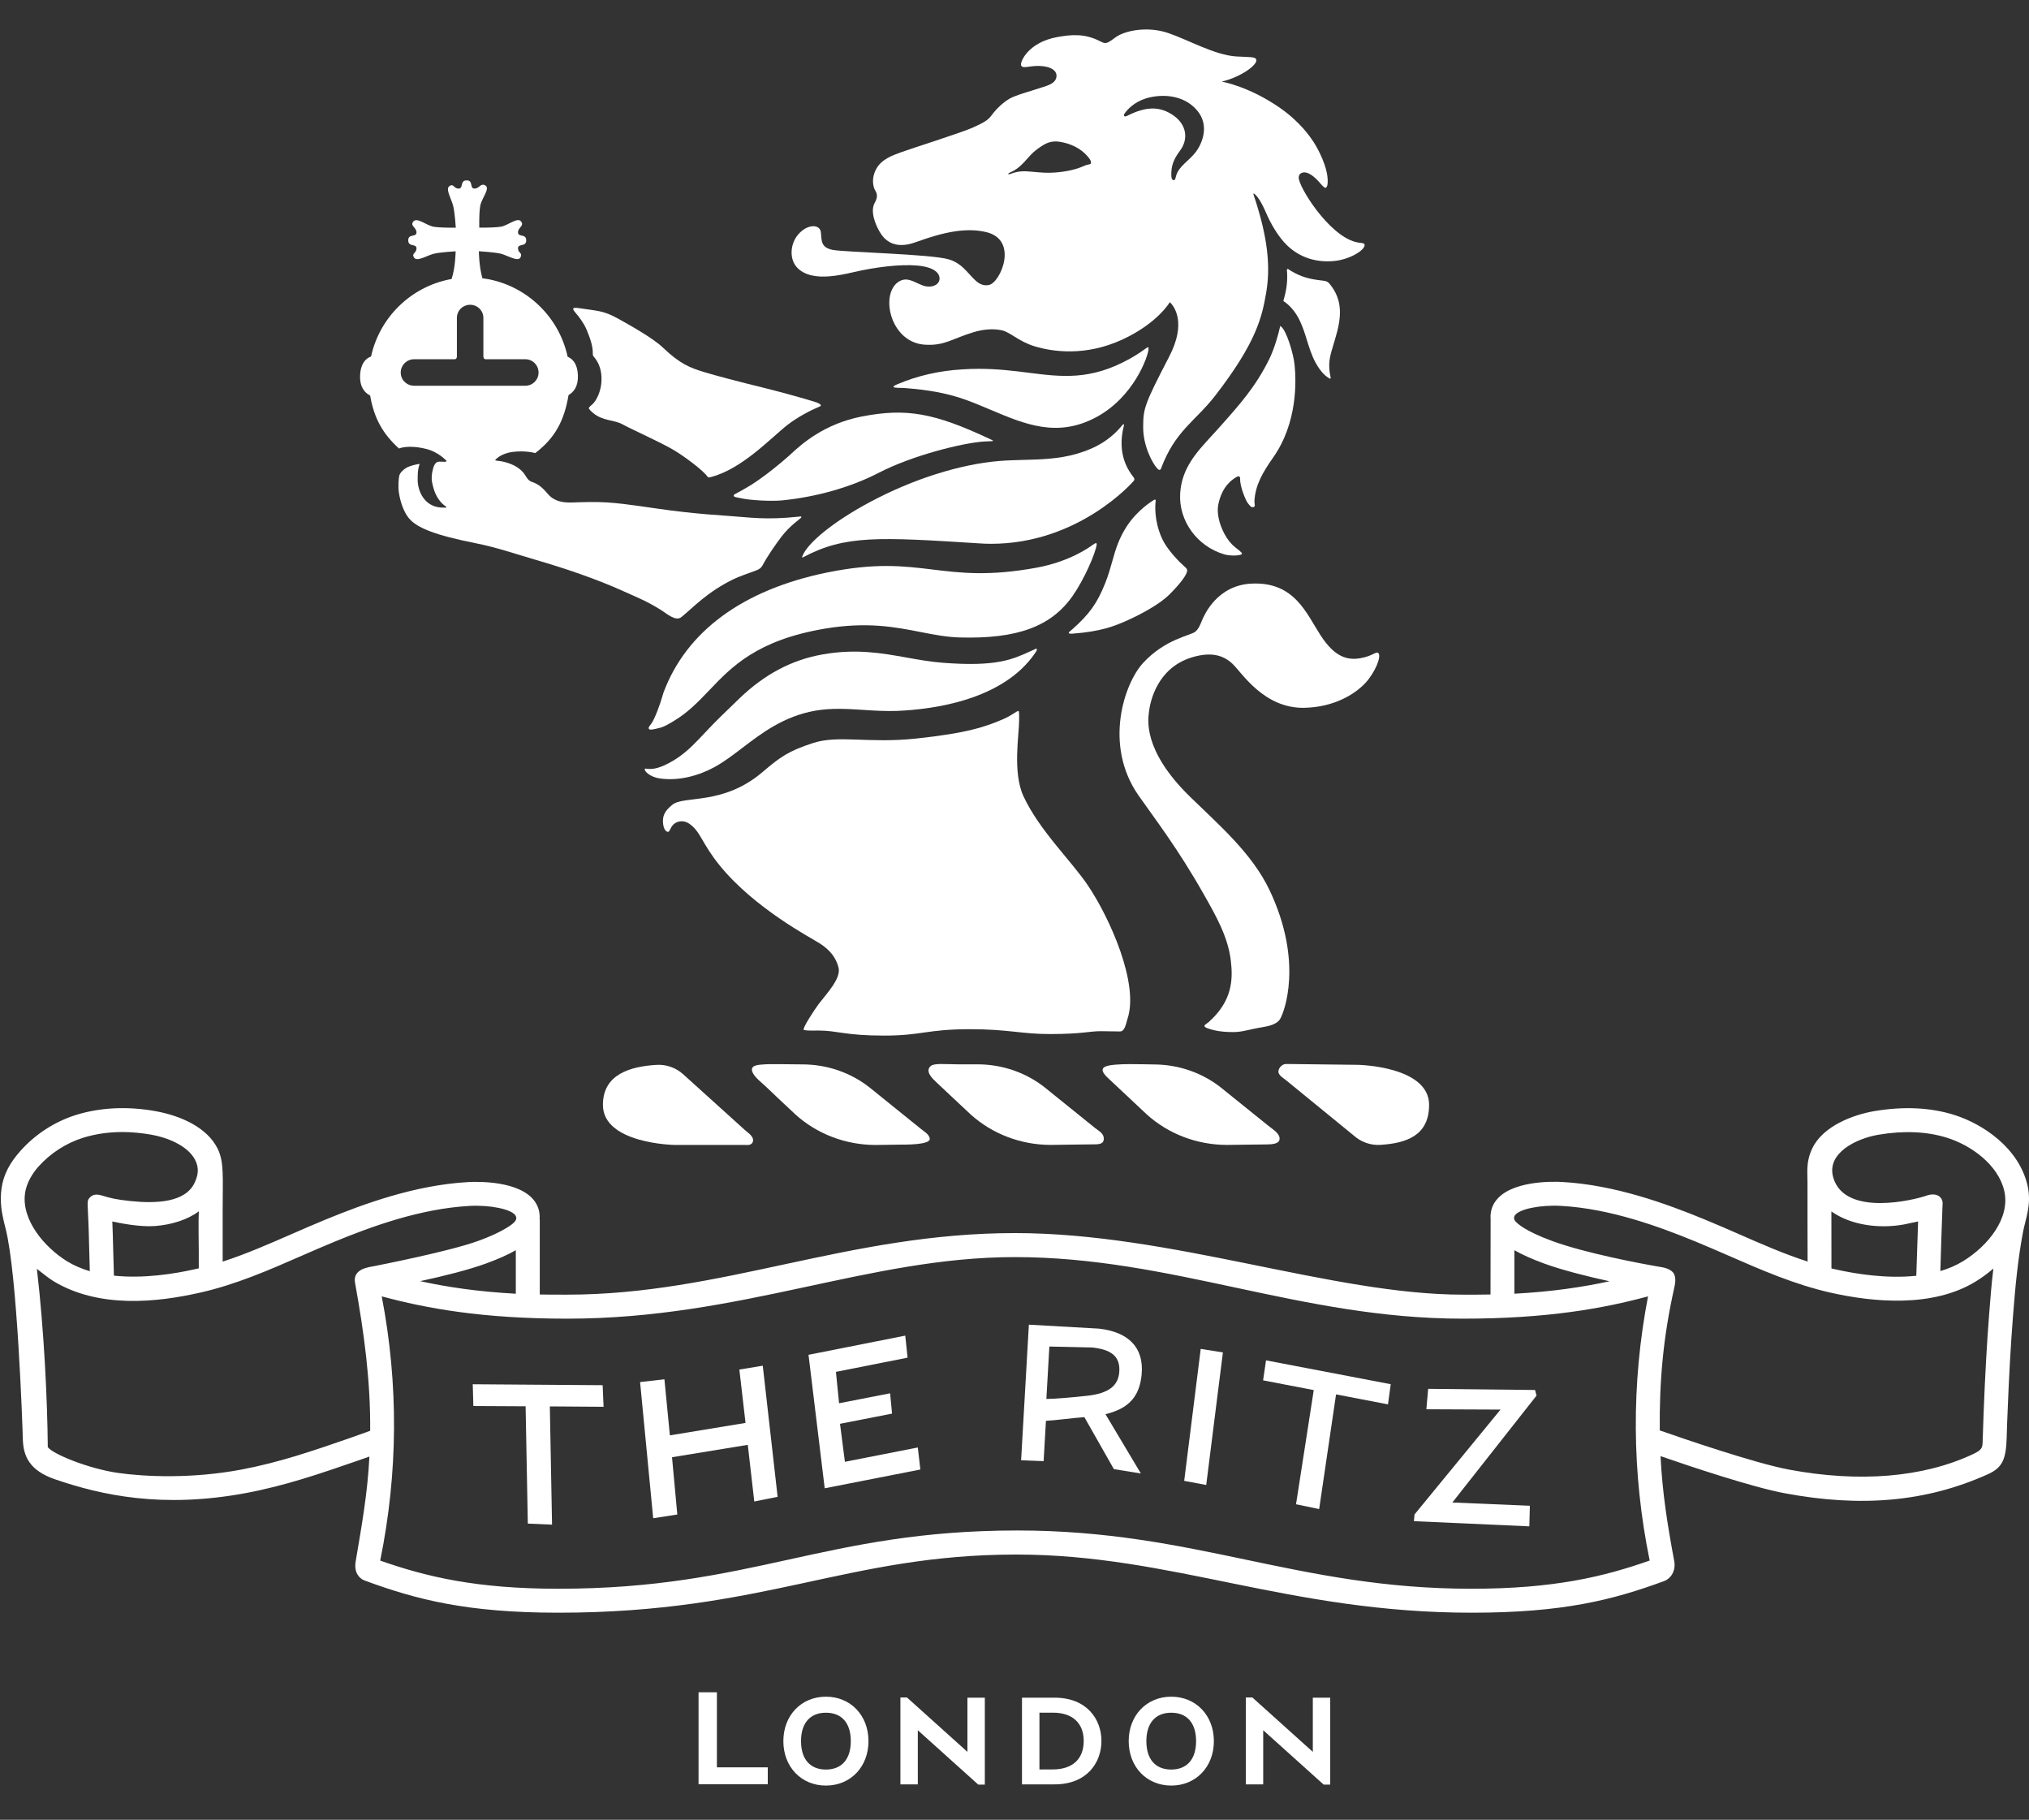 <?xml version="1.0" encoding="utf-8"?>
<!-- Generator: Adobe Illustrator 27.7.0, SVG Export Plug-In . SVG Version: 6.00 Build 0)  -->
<svg version="1.1" id="Layer_1" xmlns="http://www.w3.org/2000/svg" xmlns:xlink="http://www.w3.org/1999/xlink" x="0px" y="0px"
	 viewBox="0 0 368.5 330.43" style="enable-background:new 0 0 368.5 330.43;" xml:space="preserve">
<rect x="0" y="0" width="368.5" height="330.43" fill="#333333" stroke="none"/>
<style type="text/css">
	.st0{fill:#FFFFFF;}
</style>
<g>
	<polygon class="st0" points="175.7,318.1 164.77,308.27 164.72,308.22 163.53,308.22 163.53,324 166.69,324 166.69,314.17 
		177.62,324 177.68,324.04 178.86,324.04 178.86,308.26 175.7,308.26 	"/>
	<path class="st0" d="M191.54,308.26h-5.93V324h5.93c5.87,0,8.5-3.96,8.5-7.88C200.04,312.21,197.41,308.26,191.54,308.26z
		 M196.82,316.12c0,3.29-2.05,5.17-5.63,5.17h-2.41v-10.31h2.41C194.76,310.97,196.82,312.85,196.82,316.12z"/>
	<path class="st0" d="M212.72,308.08c-4.48,0-7.73,3.4-7.73,8.07s3.25,8.07,7.73,8.07c4.48,0,7.74-3.4,7.74-8.07
		S217.2,308.08,212.72,308.08z M217.23,316.15c0,3.28-1.65,5.16-4.52,5.16c-2.87,0-4.51-1.88-4.51-5.16c0-3.28,1.65-5.16,4.51-5.16
		C215.59,310.99,217.23,312.87,217.23,316.15z"/>
	<polygon class="st0" points="238.43,318.1 227.5,308.27 227.45,308.22 226.26,308.22 226.26,324 229.42,324 229.42,314.17 
		240.35,324 240.4,324.04 241.59,324.04 241.59,308.26 238.43,308.26 	"/>
	<polygon class="st0" points="130.2,307.28 126.87,307.28 126.87,323.98 139.44,323.98 139.44,320.91 130.2,320.91 	"/>
	<path class="st0" d="M150,308.08c-4.48,0-7.73,3.4-7.73,8.07s3.25,8.07,7.73,8.07c4.48,0,7.73-3.4,7.73-8.07
		S154.49,308.08,150,308.08z M154.52,316.15c0,3.28-1.65,5.16-4.52,5.16c-2.87,0-4.52-1.88-4.52-5.16c0-3.28,1.65-5.16,4.52-5.16
		C152.88,310.99,154.52,312.87,154.52,316.15z"/>
	<path class="st0" d="M368.22,215.2c-1.61-6.83-8.16-11.13-13.28-12.75c-4.31-1.36-9.19-1.59-14.5-0.7
		c-3.87,0.65-9.36,2.71-11.29,6.75c-1.17,2.45-0.88,4.14-0.88,6.27c0,3.07,0,12.83,0.02,14.3c-4.24-1.37-8.33-3.16-12.59-5.03
		c-1.97-0.86-4.01-1.75-6.05-2.59c-7.05-2.9-16.37-6.3-25.94-6.83c-1.57-0.09-9.55-0.32-12.2,3.63c-0.41,0.6-0.91,1.68-0.79,3.13
		l-0.02,13.67c-1.6,0.04-3.27,0.03-5.01,0.03c-23.79,0-52.85-11.18-81.35-11.18c-30.37,0-53.08,11.18-81.35,11.18
		c-1.72,0-3.38,0-4.96-0.03V221.4H98c0.12-1.45-0.39-2.52-0.79-3.13c-2.65-3.96-10.63-3.72-12.2-3.63
		c-9.57,0.53-18.89,3.93-25.94,6.83c-2.04,0.84-4.08,1.73-6.05,2.59c-4.26,1.86-8.35,3.65-12.58,5.02l0-9.37
		c0-5.94,0.29-8.76-0.94-11.19c-1.89-3.75-6.52-5.89-11.2-6.75c-5.1-0.93-10.13-0.69-14.53,0.69c-3.83,1.21-7.28,3.44-9.99,6.44
		c-1.99,2.21-3.16,4.37-3.5,6.9c-0.32,2.39-0.06,4.21,0.75,7.34c2.09,8.2,3.04,35.3,3.12,38.22c0.09,3.08,1.22,5.66,5.85,7.25
		c8.44,2.89,19.43,5.32,34.58,2.51c7.25-1.35,13.62-3.56,20.37-5.89l2.14-0.75c-0.33,6.63-1.38,12.43-2.5,19.08
		c-0.32,1.92,0.6,3.04,1.62,3.42c9.35,3.45,18.56,5.85,35.16,5.85c37.51,0,52.31-10.56,83.23-10.56c28.24,0,49.44,10.56,82.71,10.56
		c16.6,0,25.62-2.32,34.97-5.76c1.02-0.38,2.15-1.69,1.78-3.65c-1.24-6.66-2.15-12.36-2.48-19.02c5.16,1.79,16.63,5.64,22.56,6.74
		c13.68,2.56,25.58,1.65,36.93-3.47c2.72-1.23,3.26-2.87,3.38-6.73c0.05-1.83,0.08-2.7,0.16-4.53c0.25-6.5,0.57-12.19,0.98-17.39
		c0.42-5.45,0.89-10.36,1.81-15.25C367.83,221.4,369.05,218.73,368.22,215.2z M36.1,227.24l0,3v0.06c-0.25,0.06-0.5,0.12-0.75,0.17
		c-3.63,0.82-9.26,1.73-14.66,1.16c-0.09-2.68-0.19-7.65-0.28-9.58c-0.01-0.2-0.01-0.26-0.01-0.26c1.23,0.27,4.9,1.04,7.76,0.83
		c3-0.23,5.92-1.15,7.95-2.67C36.01,221.7,36.1,225.75,36.1,227.24z M4.54,216.72c0.28-2.09,1.5-3.83,2.47-4.92
		c2.15-2.4,5.02-4.25,8.06-5.2c2.22-0.7,4.65-1.05,7.18-1.05c1.72,0,3.48,0.18,5.27,0.49c2.73,0.47,6.48,1.92,7.86,4.46
		c0.87,1.61,0.59,2.97-0.08,4.35c-1.71,3.51-6.99,3.71-11.55,3.24c-2.9-0.3-3.79-0.58-5.13-0.98c-0.97-0.29-1.79-0.36-2.46,0.51
		c-0.23,0.3-0.27,0.61-0.23,1.49c0.04,0.91,0.08,1.97,0.14,3.17c0.08,1.67,0.16,6.29,0.24,8.54c-1.46-0.43-2.86-1.02-4.13-1.8
		C8.05,226.46,3.9,221.53,4.54,216.72z M64.48,232.92c1.64,9.02,2.83,17.86,2.75,26.88l-3.69,1.32c-6.59,2.28-12.81,4.43-19.75,5.73
		c-9.04,1.69-17.47,1.29-22.34,0.6c-5.48-0.78-12-3.5-12.77-4.69c-0.08-8.52-0.66-21.06-1.98-32.37c0.67,0.52,2.11,1.69,3.01,2.24
		c8.32,5.02,18.89,3.83,26.6,2.09c6.53-1.47,12.59-4.12,18.45-6.69c1.95-0.85,3.97-1.73,5.96-2.55c6.73-2.77,15.6-6.02,24.53-6.51
		c3.76-0.21,7.6,0.58,8.36,1.72c0.14,0.21,0.21,0.5,0.12,0.74c-0.25,0.71-1.65,1.48-1.99,1.68c-0.35,0.21-0.7,0.4-1.06,0.58
		c-0.47,0.24-0.94,0.46-1.42,0.67c-0.6,0.26-1.2,0.51-1.82,0.74c-0.22,0.08-0.43,0.16-0.65,0.24c-5.14,1.88-17.96,4.38-18.78,4.55
		C67.18,230.07,64,230.31,64.48,232.92z M93.68,227.01v7.9c-6.94-0.37-12.51-1.22-17.37-2.28c4.22-0.91,8.8-2.05,11.97-3.21
		C90.59,228.58,92.35,227.77,93.68,227.01z M267.25,288.48c-31.77,0-50.15-10.58-82.47-10.58c-35.01,0-48.03,10.58-83.37,10.58
		c-14.92,0-23.95-2.17-32.36-5.11c3.25-15.93,3.35-32.04,0.28-47.98c8.09,2.18,18.22,4.05,33.68,4.05
		c31.62,0,54.65-11.18,81.31-11.18c28.56,0,51.85,11.18,81.32,11.18c15.45,0,25.59-1.87,33.67-4.05
		c-3.06,15.94-2.96,32.05,0.3,47.97C291.21,286.31,282.18,288.48,267.25,288.48z M275.04,234.91v-7.9c1.33,0.76,3.09,1.57,5.41,2.42
		c3.35,1.22,7.84,2.34,11.86,3.22C287.48,233.7,281.93,234.54,275.04,234.91z M361.26,238.66c-0.41,5.26-0.73,11-0.99,17.56
		c-0.07,1.84-0.14,3.69-0.19,5.53c-0.03,1.14-0.12,1.53-1.84,2.33c-9.01,4.2-20.53,5.15-33.31,2.77
		c-6.27-1.17-19.69-5.79-23.49-7.12c-0.08-8.99,0.62-16.88,2.61-25.8c0.17-0.75,0.36-1.69,0.04-2.48c-0.47-1.14-2.28-1.35-2.41-1.38
		c-3.83-0.64-13.82-2.55-19.74-4.72c-5.09-1.86-6.37-3.24-6.61-3.47c-0.16-0.15-0.28-0.34-0.33-0.54c-0.08-0.33,0.08-0.58,0.13-0.66
		c0.76-1.14,4.59-1.93,8.36-1.72c8.92,0.49,17.79,3.74,24.53,6.51c1.99,0.82,4.01,1.7,5.96,2.55c5.86,2.56,11.92,5.21,18.45,6.69
		c7.71,1.74,18.55,2.8,26.39-2.02c1.08-0.66,2.17-1.45,3.21-2.35C361.7,233.08,361.47,235.85,361.26,238.66z M332.61,219.97
		c3.66,2.58,8.85,3.16,13.2,2.36c0.29-0.05,1.41-0.29,2.55-0.54c-0.09,2.77-0.22,6.57-0.33,9.86c-5.4,0.57-11.03-0.34-14.66-1.16
		c-0.25-0.06-0.5-0.12-0.75-0.17C332.61,227.9,332.61,223.62,332.61,219.97z M356.53,229c-1.27,0.78-2.67,1.37-4.13,1.8
		c0.14-4.27,0.23-8.13,0.34-10.43c0.03-0.71,0.04-1.45,0.07-1.75c0.08-1.13-0.95-2.24-3.02-1.49c-1.92,0.69-14.78,3.94-16.85-3.35
		c-1.25-4.41,4.2-7.06,8.23-7.74c4.63-0.78,8.82-0.59,12.47,0.56c4.35,1.37,9.24,4.87,10.36,9.6
		C365.16,221.15,361.09,226.2,356.53,229z"/>
	<polygon class="st0" points="85.86,251.35 85.97,255.3 95.46,255.35 95.86,276.65 100.26,276.84 99.86,255.37 109.62,255.44 
		109.45,251.52 	"/>
	<polygon class="st0" points="134.28,248.68 135.4,258.37 121.66,260.63 120.67,250.45 116.25,250.95 118.63,275.68 123.01,275 
		122.05,264.6 135.81,262.35 136.99,272.64 141.23,271.79 138.53,247.98 	"/>
	<polygon class="st0" points="153.45,265.43 152.56,258.53 162.01,256.68 161.66,252.99 152.39,254.8 151.82,249.1 164.83,246.52 
		164.41,242.52 146.84,246 149.78,270.24 167.15,266.83 166.69,262.83 	"/>
	<path class="st0" d="M199.59,241.25l-12.73-0.72l-1.41,24.62l4.09,0.16l0.42-7.32c1.75-0.09,4.68-0.5,6.98-0.67l5.36,9.44l4.9,0.79
		l-6.43-10.77c4.33-1.02,6.2-3.31,6.57-7.18C207.81,244.55,204.81,241.84,199.59,241.25z M203.27,249.23
		c-0.22,2.39-1.91,3.78-5.82,4.21c-2.69,0.3-5.99,0.58-7.41,0.58l0.54-9.52l7.85,0.18C201.59,245.04,203.56,246.13,203.27,249.23z"
		/>
	<polygon class="st0" points="215.07,268.89 219.07,269.64 222.1,245.57 218.07,244.93 	"/>
	<polygon class="st0" points="229.4,250.64 238.6,252.41 235.38,273.14 239.58,274.01 242.65,253.19 252.08,255 252.58,251.34 
		229.93,247.01 	"/>
	<polygon class="st0" points="278.79,252.39 259.38,252.18 259.05,255.89 272.52,255.95 256.9,274.99 256.79,276.21 277.75,277.15 
		277.85,273.41 263.77,272.82 279.06,253.41 	"/>
	<path class="st0" d="M233.1,54.63c0.02,0.1,0.1,0.12,0.16,0.16c0.08,0.05,0.16,0.1,0.23,0.15c2.32,1.82,3.11,4.37,3.87,6.83
		c0.42,1.35,0.86,2.76,1.54,4.02c1.05,1.94,1.96,2.54,2.35,2.8c0.25,0.18,0.35,0.17,0.37,0.16c0.01-0.01,0.03-0.03,0.04-0.06
		c0.03-0.09-0.02-0.32-0.07-0.54c-0.04-0.18-0.08-0.37-0.1-0.57c-0.24-1.97,0.08-3.01,0.77-5.29l0.23-0.77
		c1.16-3.82,1.44-6.97-0.96-9.92c-0.12-0.14-0.24-0.29-0.4-0.39c-0.2-0.13-0.47-0.21-0.83-0.25c-2.59-0.27-4.07-0.72-5.86-1.79
		c-0.15-0.09-0.52-0.39-0.64-0.32c-0.12,0.07-0.06,0.38-0.05,0.51c0.11,1.63-0.08,3.24-0.57,4.91
		C233.13,54.46,233.08,54.53,233.1,54.63z"/>
	<path class="st0" d="M156.5,75.63c-6.85,1.33-10.96,5.07-12.71,6.67c-0.15,0.14-0.28,0.26-0.4,0.37c-2.71,2.41-5.74,4.7-7.72,5.83
		l-0.31,0.18c-0.36,0.21-0.82,0.48-1.79,0.99c-0.07,0.04-0.31,0.1-0.31,0.35c0,0.26,0.76,0.32,1.12,0.41
		c1.91,0.45,5.81,0.61,7.66,0.43c6.32-0.63,12.55-2.42,17.55-5.01c6.03-3.13,15.18-5.42,19.09-5.68c0.36-0.03,0.66-0.04,0.91-0.04
		c0.37-0.01,0.75-0.03,0.8-0.09c-0.03-0.05-0.29-0.17-0.49-0.27C169.64,74.95,164.61,74.06,156.5,75.63z"/>
	<path class="st0" d="M239.83,115.35c-2.61-4.04-4.75-9.74-12.52-9.38c-6.27,0.29-8.6,5.71-8.98,6.63c-0.31,0.73-0.62,1.6-1.26,2.11
		c-0.88,0.71-5.44,1.31-9.45,5.65c-3.47,3.76-7.2,14.92-0.87,24.04c2.76,3.97,7.07,9.49,11.89,18.01c2.12,3.75,4.35,7.6,4.88,11.89
		c0.42,3.41,0.39,7.38-4.01,11.29c-0.13,0.12-0.7,0.47-0.76,0.64c-0.04,0.12,0.1,0.32,0.53,0.47c0.57,0.2,2.03,0.73,4.77,0.7
		c1.69-0.02,2.45-0.42,5.63-0.96c2.31-0.39,2.73-1.3,2.82-1.44c0.67-1.07,4.3-10.24-1.92-23.35c-3.2-6.74-9.2-11.85-14.47-17
		c-8.71-8.51-7.57-14.16-7.43-15.45c0.19-1.67,1.41-7.89,7.76-9.83c3.63-1.11,5.84-0.34,7.46,1.22c1.68,1.62,5.68,8.06,12.95,7.93
		c5.44-0.1,9.28-2.48,11.21-4.6c1.66-1.83,2.86-4.7,2.29-5.31c-0.4-0.44-0.99,0.51-3.31,0.91
		C244.76,119.9,242.44,119.39,239.83,115.35z"/>
	<path class="st0" d="M120.49,125.79c-0.07,0.19-0.14,0.44-0.23,0.77c-0.3,1.07-1.34,4.03-2,4.88c-0.41,0.53-0.51,0.72-0.44,0.85
		c0.16,0.29,0.45,0.22,1.28,0.05c1.32-0.27,1.82-0.57,2.93-1.22l0.18-0.11c2.69-1.57,4.6-3.58,6.63-5.7
		c4.05-4.25,8.65-9.07,20.9-11.15c7.73-1.31,12.92-0.29,17.49,0.61c2.4,0.47,4.66,0.91,7.05,0.98c10.49,0.29,16.62-1.98,20.52-7.53
		c2.02-2.88,4.19-7.71,4.38-9.4c0.01-0.09-0.03-0.17-0.1-0.19c-0.12-0.03-0.33,0.09-0.69,0.35c-0.54,0.39-4.1,3-10.19,4.11
		c-8.58,1.57-13.77,0.94-18.78,0.33c-5.35-0.65-10.41-1.26-19.27,0.55C134.89,107.1,124.63,114.65,120.49,125.79z"/>
	<path class="st0" d="M150.56,50.18c1.46-0.11,2.9-0.4,4.32-0.73c4.22-0.99,8.67-1.5,11.73-1.23c4.11,0.37,4.28,2.19,3.89,2.94
		c-0.38,0.74-1.4,1-2.33,0.83c-1.6-0.29-3.06-1.86-4.75-0.96C159.7,53,161.52,62.21,168,62.59c3.58,0.21,4.77-1.04,8.81-2.27
		c1.64-0.5,3.43-0.7,5.12-0.35c1.55,0.33,3.08,2.04,6,2.92c3.25,0.98,9.17,1.85,15.83-1.2c6.5-2.98,8.7-6.83,8.7-6.83
		c0.78,0.75,3.1,3.71-0.13,9.92c-4.54,8.74-4.7,9.44-4.71,12.78c-0.01,3.44,1.68,6.54,2.54,7.49c0.12,0.13,0.28,0.29,0.46,0.27
		c0.08-0.01,0.16-0.05,0.21-0.16c2.55-6.93,6.3-8.7,9.85-13.29c7.56-9.77,8.51-14.34,9.26-18.61c0.82-4.67,0.4-9.92-2.22-17.76
		c-0.09-0.26-0.09-0.33-0.07-0.35c0.06-0.08,0.36,0.21,0.41,0.26c0.39,0.37,1.02,1.25,1.9,3.28c0.75,1.74,2.1,4.22,3.8,5.86
		c2.25,2.18,5.23,3.15,8.49,2.85c3-0.28,5.76-2.08,5.58-2.97c-0.08-0.4-0.67-0.23-1.7-0.51c-4.9-1.31-10.38-10.13-10.26-11.73
		c0.02-0.32,0.16-0.62,0.48-0.77c1.01-0.47,2.27,0.56,3.22,1.62c0.31,0.35,0.97,1.17,1.19,1.06c0.33-0.17,0.36-0.69,0.37-1.01
		c0.11-2.61-1.73-6.07-2.66-7.46c-0.49-0.72-2.3-3.48-6.06-6.08c-5.51-3.81-10.23-4.68-10.53-4.73c3.47-0.82,6.67-3.1,6.26-4.05
		c-0.21-0.49-1.24-0.38-3.58-0.52c-3.94-0.23-8.8-3.05-12.47-4.28c-3.67-1.23-7.77-0.45-9.49,0.81c-1.64,1.21-1.76,1.24-2.84,0.69
		c-2.78-1.42-5.18-1.2-7.74-0.74c-5.25,0.95-6.74,4.45-6.58,5.09c0.19,0.76,1.48,0.1,3.29,0.15c2.15,0.06,3.1,0.84,3.15,1.68
		c0.08,1.46-1.65,1.88-2.46,2.16c-1.86,0.63-4.94,1.44-6.09,2.12c-1.55,0.91-2.77,2.35-3.32,3.1c-0.6,0.82-1.48,1.31-3.41,2.17
		c-2.04,0.91-11.42,3.87-13.02,4.47c-1.6,0.59-3.48,1.27-4.42,2.97c-0.94,1.7-0.55,3.09-0.38,3.59c0.18,0.5,0.95,1.06,0.08,2.61
		c-0.86,1.56,0.15,3.97,0.91,5.26c0.71,1.22,2.41,3.38,6.53,1.88c5.02-1.83,9.09-2.7,12.76-1.85c6.03,1.39,2.65,9.18,0.57,9.61
		c-2,0.41-2.89-1.42-4.69-3.12c-0.67-0.62-1.52-1.2-2.64-1.53c-3.26-0.96-18.86-1.29-21.03-1.71c-2.17-0.42-2.04-1.6-2.18-3.16
		c-0.14-1.57-2.45-1.6-4.14,0.37c-1.34,1.57-1.66,4.17-0.34,5.81C146.03,50.11,148.51,50.34,150.56,50.18z M204.28,20.57
		c0.46-0.68,1.73-2.05,3.84-2.7c2.59-0.8,6.72-0.83,9.27,2.15c2.44,2.85,0.8,6.24-0.19,7.55c-1.25,1.64-3.11,2.6-3.6,4.35
		c-0.08,0.28-0.14,0.73-0.34,0.78c-0.29,0.07-0.51-0.17-0.53-0.85c-0.03-1.6,0.29-2.76,1.58-4.5c1.66-2.23,1.07-4.8-1.17-6.37
		c-2.41-1.69-4.92-1.72-8.34,0.01c-0.16,0.08-0.47,0.26-0.63,0.07C204.01,20.86,204.28,20.57,204.28,20.57z M183.43,31.33
		c1.3-0.59,1.92-1.1,3.66-3.09c0.63-0.72,1.59-1.43,2.49-1.96c1.02-0.6,1.98-0.67,2.83-0.54c1.94,0.28,3.88,1.17,5.15,2.69
		c0.26,0.31,0.68,0.81,0.56,1.21c-0.08,0.27-0.56,0.18-1.17,0.46c-0.92,0.41-2.31,0.92-4.71,1.17c-4.18,0.44-5.94-0.78-8.63,0.28
		c-0.31,0.12-0.46,0.14-0.48,0.06C183.1,31.53,183.19,31.44,183.43,31.33z"/>
	<path class="st0" d="M145.89,101.17c7.59-4.04,13.8-3.66,32.06-2.5c0.7,0.05,1.4,0.07,2.09,0.07c15.89,0,25.72-11.24,25.84-11.39
		c0.12-0.15,0.14-0.21,0.14-0.35c0-0.12-0.11-0.29-0.11-0.29c-0.86-1.12-3.15-4.09-1.8-9.4c0.01-0.05,0.03-0.15,0.01-0.22
		c-0.05-0.16-0.16-0.05-0.27,0.09c-2.11,2.56-4.66,4.17-8.29,5.22c-3.28,0.95-6.58,1.03-9.77,1.11c-1.4,0.04-2.85,0.08-4.25,0.19
		c-7.16,0.58-15.72,3.29-23.48,7.43c-6.55,3.49-11.48,7.46-12.36,9.93c-0.01,0.04-0.04,0.09,0.01,0.16
		C145.78,101.26,145.86,101.19,145.89,101.17z"/>
	<path class="st0" d="M164.4,70.47c4.15,0.32,7.09,0.85,10.14,1.83c1.81,0.6,3.62,1.37,5.37,2.11c6.23,2.63,12.1,5.12,19.15,1.36
		c6.86-3.66,9.43-11.01,9.53-12.34c0.04-0.36-0.1-0.44-0.22-0.35c-0.61,0.44-1.75,1.27-3.18,2.06c-7.14,3.97-12.36,3.3-18.4,2.54
		c-2.67-0.34-5.63-0.71-9.03-0.71c-0.95,0-1.94,0.03-2.96,0.1c-4.2,0.24-8.19,1.15-11.87,2.72c-0.68,0.29-0.66,0.4-0.65,0.49
		c0.09,0.12,0.83,0.15,1.31,0.16C163.85,70.44,164.13,70.44,164.4,70.47z"/>
	<path class="st0" d="M232.52,59.18c-0.01,0.03-0.02,0.08-0.04,0.14c-0.25,1.16-0.98,3.87-1.94,5.84
		c-2.46,5.01-5.36,8.27-9.04,12.39l-0.24,0.27c-0.42,0.47-0.84,0.92-1.25,1.37c-2.77,3.02-5.39,5.86-5.67,10.39
		c-0.31,4.98,3.07,9.63,8.01,11.08c1.13,0.33,3.11,0.26,3.22-0.11c0.06-0.22-1.02-1-1.26-1.19c-0.74-0.59-1.37-1.39-1.9-2.36
		c-1.02-1.89-1.45-3.9-1.15-5.38c0.68-3.35,2.52-4.51,3.12-4.89l0.11-0.07c0.17-0.12,0.4-0.23,0.58-0.13
		c0.12,0.07,0.17,0.19,0.16,0.37c-0.08,1.48,1.11,4.14,1.38,4.44c0.31,0.34,0.5,0.82,0.99,0.75c0.49-0.06,0.2-0.7,0.22-1.06
		c0.15-2.93,1.49-5.23,3.4-7.95c4.46-6.33,4.2-13.93,3.89-16.9c-0.2-1.92-1.46-6.24-2.51-6.93
		C232.59,59.22,232.55,59.2,232.52,59.18z"/>
	<path class="st0" d="M209.84,90.75c-0.07-0.05-0.14-0.06-0.35,0.08c-0.22,0.14-2.87,1.74-4.8,4.66c-1.51,2.29-2.08,4.3-2.68,6.42
		c-0.35,1.25-0.72,2.56-1.3,4.01c-1.44,3.61-2.83,5.56-5.95,8.34c-0.14,0.13-0.29,0.24-0.41,0.34c-0.16,0.13-0.28,0.23-0.23,0.35
		c0.05,0.13,0.31,0.13,0.76,0.1c5.04-0.39,7.41-1.3,9.97-2.45c2.49-1.12,5.76-2.91,7.46-4.58c2-1.97,3.3-3.71,3.3-4.42
		c0-0.3-0.16-0.45-0.61-0.85c-0.21-0.18-0.47-0.42-0.77-0.72c-1.65-1.69-2.73-3.16-3.3-4.5c-1.34-3.14-1.14-5.82-1.04-6.56
		C209.89,90.95,209.91,90.81,209.84,90.75z"/>
	<path class="st0" d="M117.41,139.58c-0.15-0.01-0.29-0.06-0.31,0.07c-0.08,0.43,1.02,1.43,2.63,1.68
		c3.61,0.57,7.36-0.57,10.08-2.07c1.71-0.95,3.33-2.18,5.05-3.49c3.51-2.68,7.5-5.71,13.16-6.72c2.97-0.53,5.99-0.33,8.92-0.14
		c1.92,0.13,3.9,0.24,5.87,0.18c6.91-0.28,19.37-2.03,25.16-10.48c0.27-0.38,0.41-0.67,0.32-0.78c-0.09-0.11-0.25,0.01-0.53,0.14
		l-0.66,0.3c-3.32,1.51-6.18,2.81-15.78,2.08c-2.3-0.17-4.51-0.57-6.65-0.95c-4.52-0.81-9.2-1.65-15.29-0.57
		c-5.58,0.99-10.5,3.59-15.04,7.94c-1.17,1.12-2.35,2.26-3.49,3.38c-4.1,4-5.82,6.76-10.1,8.77
		C118.73,139.87,117.72,139.59,117.41,139.58z"/>
	<path class="st0" d="M146.01,187.02c0.76,0.17,1.87,0.1,2.62,0.1c3.48,0,4.78,0.92,11.96,0.92c6.84,0,7.69-1.16,15.6-1.16
		c7.04,0,9.22,0.88,14.5,0.88c5.89,0,7.04-0.52,9.26-0.52c1.23,0,2.36,0.05,3.47,0.05c0.9,0,1.11-1.56,1.35-2.29
		c2.15-6.37-3.23-18.36-7.2-24.24c-3.04-4.51-8.81-9.98-11.69-16.18c-2.01-4.34-0.79-11.22-0.79-13.76c0-0.75,0.05-1.67-0.14-1.74
		c-0.14-0.05-1.25,0.83-2.55,1.41c-3.37,1.49-6.88,2.65-16.08,3.62c-8.58,0.91-14.06-0.69-18.64,0.8c-4.49,1.47-5.93,2.5-9.17,5.26
		c-7.19,6.13-14.2,4.22-16.38,5.94c-1.56,1.23-1.85,2.21-1.69,3.54c0.08,0.72,0.44,1.46,0.94,1.39c0.27-0.04,0.36-0.84,1-1.4
		c0.63-0.55,1.76-0.77,2.76-0.1c2.11,1.41,2.26,3.53,5.56,7.6c6.35,7.82,16.61,13.16,18.13,14.13c1.71,1.09,3.01,2.48,3.47,4.48
		c0.44,1.93-2.12,4.62-3.61,6.55C147.95,183.29,145.55,186.92,146.01,187.02z"/>
	<path class="st0" d="M106.54,59.87c0.55,1.35,1.18,2.92,1.12,4.4c-0.01,0.16,0.04,0.32,0.14,0.44c0.34,0.43,1.6,1.76,1.43,4.62
		c-0.1,1.71-0.86,3.32-1.56,4c-0.33,0.32-0.69,0.57-0.73,0.76c-0.03,0.14,0.27,0.47,0.83,0.94c1.68,1.4,3.81,1.21,5.25,2
		c1.77,0.97,6.39,3.01,9.07,4.53c2.11,1.2,5.68,3.92,6.37,4.95c0.16,0.25,0.35,0.18,0.55,0.13c5.68-1.38,11.06-7.19,14.05-9.52
		c1.8-1.4,4.23-2.65,5.52-3.18c0.23-0.1,0.52-0.2,0.5-0.34c-0.02-0.19-0.45-0.41-0.84-0.55c-0.66-0.23-5.38-1.62-9.51-2.63
		c-4.61-1.13-8.63-2.18-10.95-2.89c-2.41-0.75-4.25-1.41-7.39-4.42c-1.85-1.78-6.36-4.26-8.13-5.25c-2.76-1.54-3.94-1.41-6.98-1.89
		c-0.36-0.06-0.58-0.08-0.86-0.07c-0.45,0-0.46,0.26,0.23,1.05C104.95,57.26,106.05,58.67,106.54,59.87z"/>
	<path class="st0" d="M67.22,71.81c0.71,4.12,2.28,6.94,5.24,9.63c0,0,1.61-0.76,5,0.09c2.23,0.56,3.64,2.16,3.64,2.16
		c0.05,0.25-0.68,0.13-1.23,0.13c-0.61,0-0.81,0.3-1.04,0.74c-0.15,0.3-0.59,1.8-0.37,2.93c0.28,1.45,0.78,3.22,2.44,4.43
		c0.03,0.02,0.18,0.06,0.17,0.16c-0.02,0.1-0.15,0.09-0.19,0.09c-4.06,0.22-5-3.42-5.02-4.87c-0.01-1.26,0.01-2.03,0.29-2.86
		c0.02-0.07,0.06-0.14,0.04-0.18c-0.02-0.03-0.08-0.03-0.14-0.01c-0.35,0.07-1.6,0.28-2.35,0.75c-0.44,0.28-1.05,0.84-1.18,1.34
		c-0.13,0.54-0.24,2.04-0.08,3.1c0.33,2.09,1.02,3.62,1.72,4.53c1.44,1.88,4.97,3.23,12.25,4.67c3.68,0.72,7.29,1.97,10.88,3.01
		c5.17,1.51,10.9,3.42,15.91,5.69c2.75,1.24,4.25,1.8,6.83,3.41c1.09,0.68,2.68,2.14,3.72,1.3c2.15-1.74,4.64-4.54,9.52-6.91
		c0.81-0.39,2.83-1.13,4.08-1.57c0.67-0.24,0.97-0.58,1.16-0.95c0.88-1.66,2.22-3.57,3.33-5.06c1.71-2.27,3.7-3.45,3.7-3.63
		c0-0.2-0.14-0.16-0.36-0.13c-6.26,0.67-9.02,0.13-12.73-0.11c-2.73-0.18-5.4-0.4-8.1-0.7c-0.86-0.1-1.73-0.2-2.59-0.31
		c-3.62-0.46-7.82-1.21-11.47-1.45c-2.14-0.14-4.27-0.06-6.4,0.01c-1.57,0.05-3.23-0.17-4.37-1.53c-1.14-1.35-1.8-1.75-2.55-2.08
		c-0.16-0.07-0.34-0.11-0.5-0.18c-0.6-0.26-0.88-0.85-1.1-1.19c-1.01-1.53-2.69-2.19-4.41-2.52c-0.34-0.07-1.03-0.07-1.03-0.2
		c0,0,0.86-1.17,3.16-1.48c2.33-0.31,4.12,0.21,4.12,0.21c3.61-2.76,5.26-5.87,6.05-10.54c0.92-0.53,1.76-1.53,1.7-3.57
		c-0.08-2.1-0.95-3-1.87-3.39C101.58,57.74,96,52.2,88.92,50.74c0,0-0.1-0.04-0.71-0.12l-0.6-0.1c-0.62-2.14-0.64-4.9-0.64-4.9
		s2.77,0.16,4.01,0.45c1.21,0.32,3.12,1.53,3.54,0.68c0.45-0.9-0.44-0.76-0.44-1.66c0-0.94,1.49-0.18,1.49-1.46
		c0-1.26-1.49-0.5-1.49-1.44c0-0.92,1.17-1.14,0.57-1.96c-0.63-0.88-2.35,0.7-3.67,0.93c-0.78,0.13-2.22,0.19-3.94,0.17v-0.06
		c-0.01-1.73,0.03-3.16,0.18-3.9c0.23-1.34,1.87-3.17,0.92-3.7c-0.88-0.49-1.04,0.57-1.97,0.57c-0.93,0-0.16-1.49-1.41-1.49
		c-1.29,0-0.54,1.49-1.47,1.49c-0.92,0-0.87-0.99-1.66-0.45c-0.79,0.51,0.36,2.33,0.67,3.59c0.31,1.22,0.48,3.98,0.48,3.98
		l-0.11-0.02c-1.74,0.02-3.14-0.04-3.91-0.17c-1.32-0.23-3.05-1.8-3.71-0.93c-0.61,0.8,0.59,1.04,0.59,1.96
		c0,0.94-1.5,0.18-1.5,1.44c0,1.28,1.5,0.52,1.5,1.46c0,0.91-0.95,0.86-0.45,1.66c0.52,0.83,2.33-0.36,3.57-0.68
		c1.24-0.3,3.99-0.45,3.99-0.45s-0.03,2.97-0.74,5.04c-0.11,0.01-0.22,0.03-0.22,0.03c-7.18,1.38-12.85,6.93-14.4,14.03
		c-0.95,0.35-1.9,1.24-1.99,3.45C65.32,70.3,66.25,71.33,67.22,71.81z M75.2,65.23h7.4c0.16,0,0.38-0.14,0.38-0.49v-7.02
		c0-1.32,1.07-2.38,2.41-2.38c1.32,0,2.4,1.06,2.4,2.38v7.02c0,0.28,0.17,0.49,0.38,0.49h7.25c1.32,0,2.39,1.08,2.39,2.42
		c0,1.32-1.07,2.39-2.39,2.39H75.2c-1.34,0-2.42-1.07-2.42-2.39C72.78,66.31,73.87,65.23,75.2,65.23z"/>
	<path class="st0" d="M138.35,196.63c0.94,0.82,1.83,1.71,2.74,2.57c1.12,1.05,2.24,2.1,3.37,3.16c3.92,3.55,9.14,5.54,14.57,5.54
		c1.44-0.02,2.87-0.04,4.31-0.06c0.98-0.01,5.65,0.08,5.52-1.09c-0.09-0.78-1.04-1.31-1.62-1.78c-0.65-0.53-1.3-1.05-1.96-1.58
		c-1.67-1.35-3.35-2.7-5.02-4.05c-0.73-0.59-1.46-1.18-2.19-1.77c-3.44-2.77-7.81-4.3-12.34-4.3c-1.49,0-5.98-0.1-6.97,0
		c-0.67,0.07-2.2,0.03-2.2,0.94C136.55,195.02,137.67,196.03,138.35,196.63z"/>
	<path class="st0" d="M170,196.46c0.93,0.87,1.86,1.75,2.79,2.62c1.16,1.09,2.33,2.18,3.49,3.27c3.92,3.55,9.14,5.54,14.57,5.54
		c1.42-0.02,2.84-0.04,4.26-0.06c1.13-0.01,2.25-0.03,3.38-0.04c0.84-0.01,2,0.07,1.98-1.06c-0.01-0.95-0.92-1.37-1.58-1.9
		c-0.69-0.56-1.39-1.12-2.08-1.68c-1.68-1.36-3.36-2.71-5.05-4.07c-0.63-0.51-1.26-1.01-1.88-1.52c-3.44-2.77-7.81-4.3-12.34-4.3
		h-3.52c-2.25,0-4.3-0.26-4.98,0.3C167.93,194.5,169.36,195.86,170,196.46z"/>
	<path class="st0" d="M201.66,196.15c0.96,0.9,1.92,1.8,2.88,2.7c1.24,1.17,2.49,2.33,3.73,3.5c3.92,3.55,9.14,5.54,14.57,5.54
		c1.31-0.02,2.63-0.03,3.94-0.05c1.1-0.01,2.19-0.03,3.29-0.04c0.76-0.01,2.17-0.04,2.31-0.88c0.17-1.03-1.14-1.8-1.99-2.48
		c-0.85-0.68-1.7-1.37-2.55-2.05c-1.72-1.38-3.43-2.77-5.15-4.15c-0.27-0.22-0.54-0.44-0.82-0.66c-3.44-2.77-7.81-4.3-12.34-4.3
		c-1.59,0-6.94-0.27-8.64,0.33C199.35,194.16,200.99,195.52,201.66,196.15z"/>
	<path class="st0" d="M109.5,200.62c0,7.04,12.91,7.27,12.91,7.27h12.75c0.49,0,1,0.13,1.41-0.29c0.16-0.17,0.22-0.44,0.2-0.68
		c-0.09-0.73-1.02-1.31-1.53-1.77c-0.64-0.57-1.27-1.15-1.9-1.72c-1.44-1.3-2.89-2.61-4.33-3.91c-1.21-1.1-2.43-2.19-3.64-3.29
		c-0.44-0.4-0.88-0.79-1.32-1.19c-1.3-1.17-3.05-1.8-4.85-1.68C114.56,193.65,109.5,195,109.5,200.62z"/>
	<path class="st0" d="M234.08,193.2h-0.6c-0.68,0.03-1.46,0.89-1.27,1.59c0.16,0.57,0.95,1.03,1.39,1.38
		c1.17,0.95,2.34,1.91,3.51,2.87c2.93,2.39,5.85,4.77,8.77,7.16c1.3,1.17,3.06,1.8,4.85,1.68c4.63-0.3,8.82-1.64,8.82-7.26
		c0-7.04-12.91-7.27-12.91-7.27L234.08,193.2z"/>
</g>
</svg>
